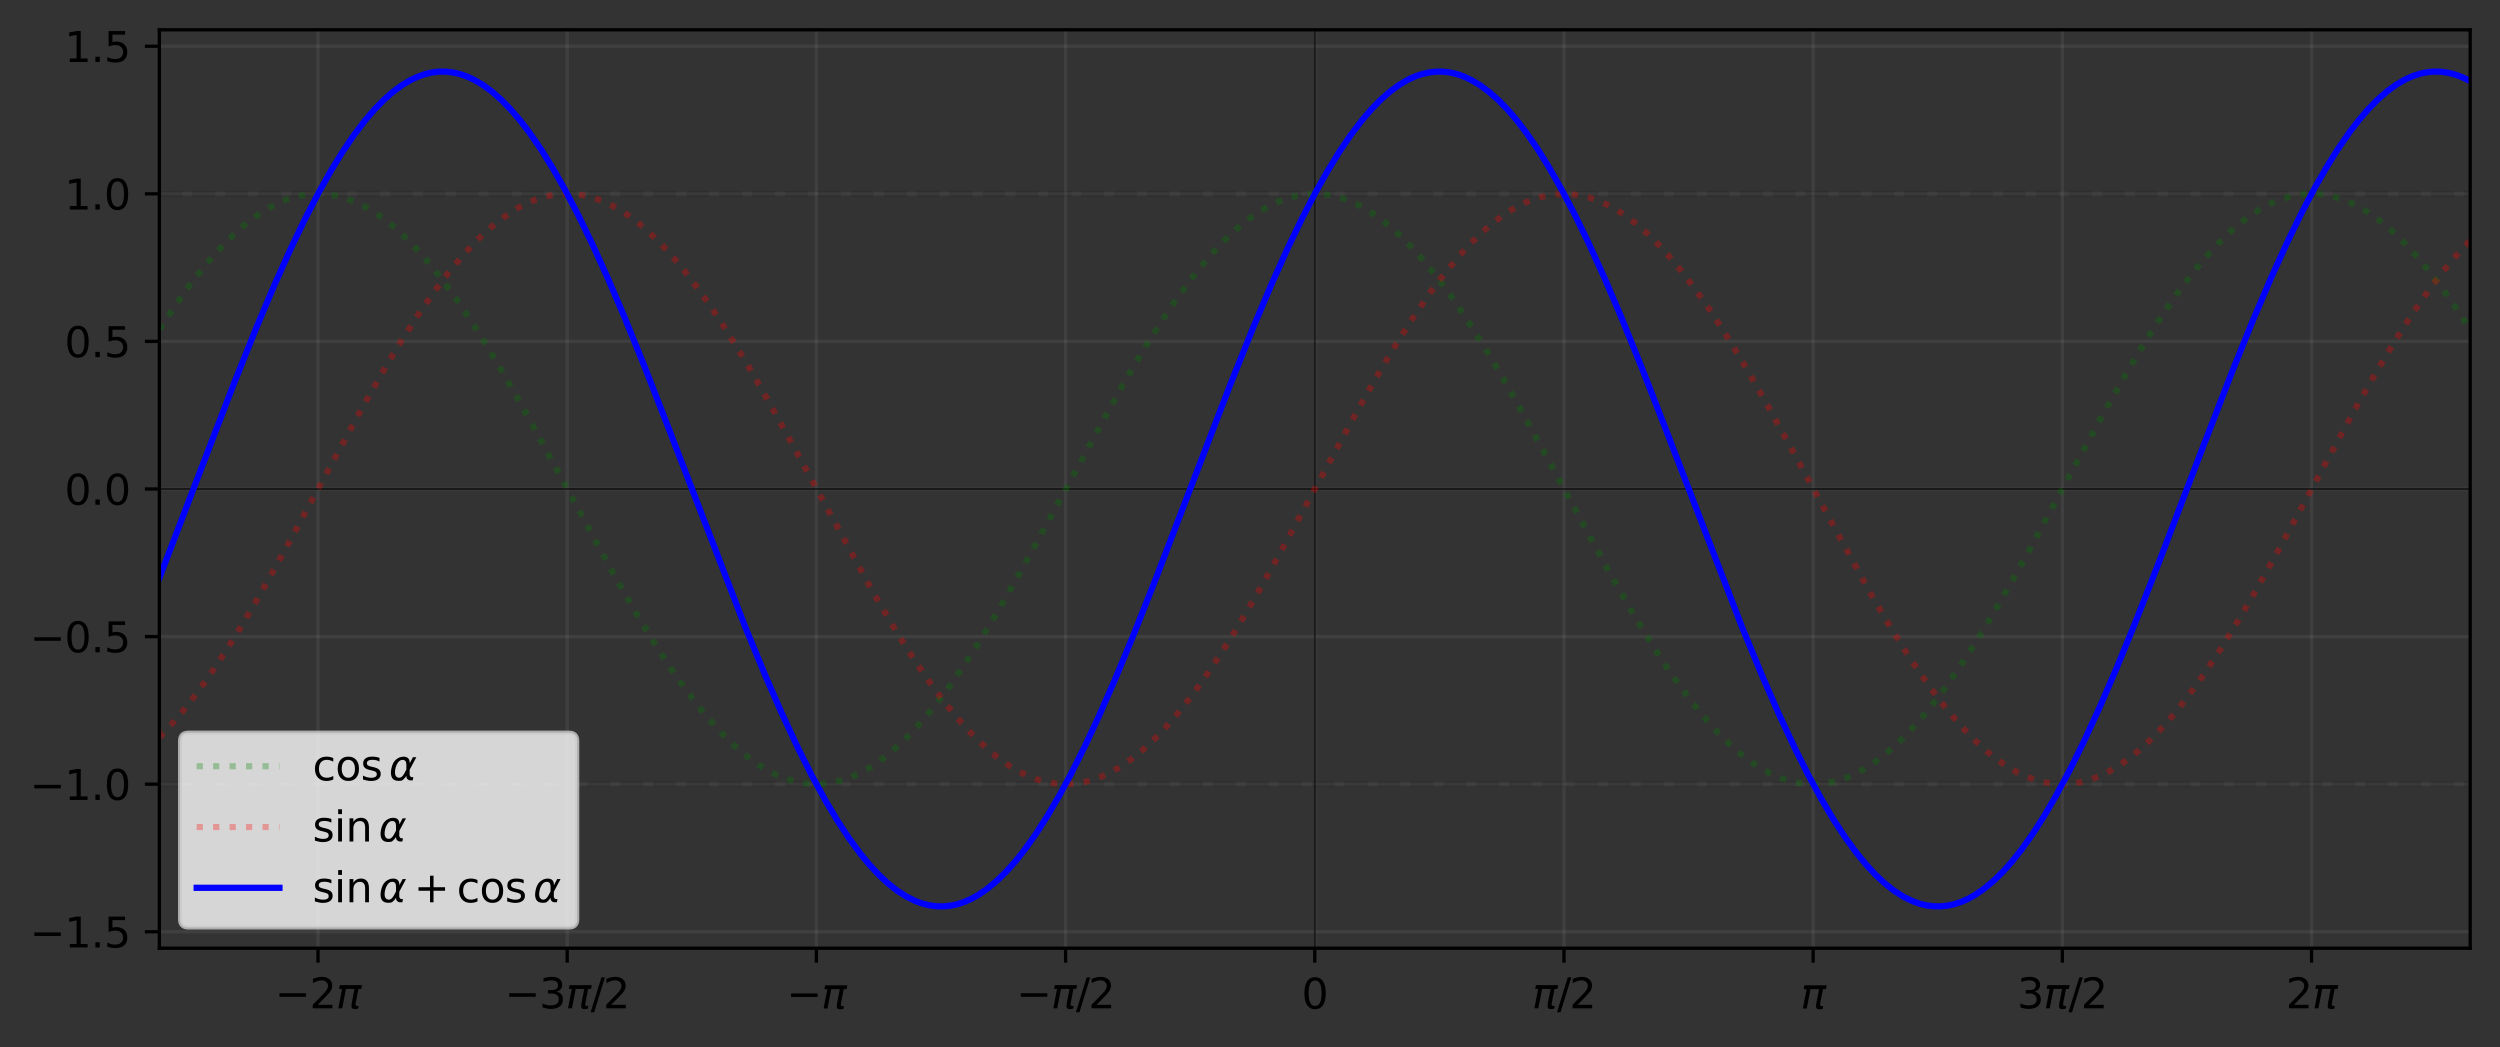 <?xml version="1.0" encoding="utf-8" standalone="no"?>
<!DOCTYPE svg PUBLIC "-//W3C//DTD SVG 1.1//EN"
  "http://www.w3.org/Graphics/SVG/1.1/DTD/svg11.dtd">
<svg height="252.838pt" version="1.1" viewBox="0 0 603.683 252.838" width="603.683pt" xmlns="http://www.w3.org/2000/svg" xmlns:xlink="http://www.w3.org/1999/xlink">
 <rect x="0" y="0" width="603.683" height="252.838" fill="#333333" stroke="none"/>
 <defs>
  <style type="text/css">*{stroke-linecap:butt;stroke-linejoin:round;}</style>
 </defs>
 <g id="figure_1">
  <g id="patch_1">
   <path d="M 0 252.838 
L 603.683 252.838 
L 603.683 0 
L 0 0 
z
" style="fill:none;"/>
  </g>
  <g id="axes_1">
   <g id="patch_2">
    <path d="M 38.483 228.96 
L 596.483 228.96 
L 596.483 7.2 
L 38.483 7.2 
z
" style="fill:none;"/>
   </g>
   <g id="matplotlib.axis_1">
    <g id="xtick_1">
     <g id="line2d_1">
      <path clip-path="url(#p5b0d50e544)" d="M 76.79 228.96 
L 76.79 7.2 
" style="fill:none;stroke:#b0b0b0;stroke-linecap:square;stroke-opacity:0.1;stroke-width:0.8;"/>
     </g>
     <g id="line2d_2">
      <defs>
       <path d="M 0 0 
L 0 3.5 
" id="m84aabdc53a" style="stroke:#000000;stroke-width:0.8;"/>
      </defs>
      <g>
       <use style="stroke:#000000;stroke-width:0.8;" x="76.79" xlink:href="#m84aabdc53a" y="228.96"/>
      </g>
     </g>
     <g id="text_1">
      <!-- $-2\pi$ -->
      <g transform="translate(66.39 243.558)scale(0.1 -0.1)">
       <defs>
        <path d="M 678 2272 
L 4684 2272 
L 4684 1741 
L 678 1741 
L 678 2272 
z
" id="DejaVuSans-2212" transform="scale(0.016)"/>
        <path d="M 1228 531 
L 3431 531 
L 3431 0 
L 469 0 
L 469 531 
Q 828 903 1448 1529 
Q 2069 2156 2228 2338 
Q 2531 2678 2651 2914 
Q 2772 3150 2772 3378 
Q 2772 3750 2511 3984 
Q 2250 4219 1831 4219 
Q 1534 4219 1204 4116 
Q 875 4013 500 3803 
L 500 4441 
Q 881 4594 1212 4672 
Q 1544 4750 1819 4750 
Q 2544 4750 2975 4387 
Q 3406 4025 3406 3419 
Q 3406 3131 3298 2873 
Q 3191 2616 2906 2266 
Q 2828 2175 2409 1742 
Q 1991 1309 1228 531 
z
" id="DejaVuSans-32" transform="scale(0.016)"/>
        <path d="M 584 3500 
L 3938 3500 
L 3825 2925 
L 3384 2925 
L 2966 775 
Q 2922 550 2981 450 
Q 3038 353 3209 353 
Q 3256 353 3325 363 
Q 3397 369 3419 372 
L 3338 -44 
Q 3222 -84 3103 -103 
Q 2981 -122 2866 -122 
Q 2491 -122 2388 81 
Q 2284 288 2391 838 
L 2797 2925 
L 1506 2925 
L 938 0 
L 350 0 
L 919 2925 
L 472 2925 
L 584 3500 
z
" id="DejaVuSans-Oblique-3c0" transform="scale(0.016)"/>
       </defs>
       <use transform="translate(0 0.781)" xlink:href="#DejaVuSans-2212"/>
       <use transform="translate(83.789 0.781)" xlink:href="#DejaVuSans-32"/>
       <use transform="translate(147.412 0.781)" xlink:href="#DejaVuSans-Oblique-3c0"/>
      </g>
     </g>
    </g>
    <g id="xtick_2">
     <g id="line2d_3">
      <path clip-path="url(#p5b0d50e544)" d="M 136.963 228.96 
L 136.963 7.2 
" style="fill:none;stroke:#b0b0b0;stroke-linecap:square;stroke-opacity:0.1;stroke-width:0.8;"/>
     </g>
     <g id="line2d_4">
      <g>
       <use style="stroke:#000000;stroke-width:0.8;" x="136.963" xlink:href="#m84aabdc53a" y="228.96"/>
      </g>
     </g>
     <g id="text_2">
      <!-- $-3\pi/2$ -->
      <g transform="translate(121.863 243.558)scale(0.1 -0.1)">
       <defs>
        <path d="M 2597 2516 
Q 3050 2419 3304 2112 
Q 3559 1806 3559 1356 
Q 3559 666 3084 287 
Q 2609 -91 1734 -91 
Q 1441 -91 1130 -33 
Q 819 25 488 141 
L 488 750 
Q 750 597 1062 519 
Q 1375 441 1716 441 
Q 2309 441 2620 675 
Q 2931 909 2931 1356 
Q 2931 1769 2642 2001 
Q 2353 2234 1838 2234 
L 1294 2234 
L 1294 2753 
L 1863 2753 
Q 2328 2753 2575 2939 
Q 2822 3125 2822 3475 
Q 2822 3834 2567 4026 
Q 2313 4219 1838 4219 
Q 1578 4219 1281 4162 
Q 984 4106 628 3988 
L 628 4550 
Q 988 4650 1302 4700 
Q 1616 4750 1894 4750 
Q 2613 4750 3031 4423 
Q 3450 4097 3450 3541 
Q 3450 3153 3228 2886 
Q 3006 2619 2597 2516 
z
" id="DejaVuSans-33" transform="scale(0.016)"/>
        <path d="M 1625 4666 
L 2156 4666 
L 531 -594 
L 0 -594 
L 1625 4666 
z
" id="DejaVuSans-2f" transform="scale(0.016)"/>
       </defs>
       <use transform="translate(0 0.781)" xlink:href="#DejaVuSans-2212"/>
       <use transform="translate(83.789 0.781)" xlink:href="#DejaVuSans-33"/>
       <use transform="translate(147.412 0.781)" xlink:href="#DejaVuSans-Oblique-3c0"/>
       <use transform="translate(207.617 0.781)" xlink:href="#DejaVuSans-2f"/>
       <use transform="translate(237.684 0.781)" xlink:href="#DejaVuSans-32"/>
      </g>
     </g>
    </g>
    <g id="xtick_3">
     <g id="line2d_5">
      <path clip-path="url(#p5b0d50e544)" d="M 197.137 228.96 
L 197.137 7.2 
" style="fill:none;stroke:#b0b0b0;stroke-linecap:square;stroke-opacity:0.1;stroke-width:0.8;"/>
     </g>
     <g id="line2d_6">
      <g>
       <use style="stroke:#000000;stroke-width:0.8;" x="197.137" xlink:href="#m84aabdc53a" y="228.96"/>
      </g>
     </g>
     <g id="text_3">
      <!-- $-\pi$ -->
      <g transform="translate(189.937 243.558)scale(0.1 -0.1)">
       <use transform="translate(0 0.312)" xlink:href="#DejaVuSans-2212"/>
       <use transform="translate(83.789 0.312)" xlink:href="#DejaVuSans-Oblique-3c0"/>
      </g>
     </g>
    </g>
    <g id="xtick_4">
     <g id="line2d_7">
      <path clip-path="url(#p5b0d50e544)" d="M 257.31 228.96 
L 257.31 7.2 
" style="fill:none;stroke:#b0b0b0;stroke-linecap:square;stroke-opacity:0.1;stroke-width:0.8;"/>
     </g>
     <g id="line2d_8">
      <g>
       <use style="stroke:#000000;stroke-width:0.8;" x="257.31" xlink:href="#m84aabdc53a" y="228.96"/>
      </g>
     </g>
     <g id="text_4">
      <!-- $-\pi/2$ -->
      <g transform="translate(245.41 243.558)scale(0.1 -0.1)">
       <use transform="translate(0 0.781)" xlink:href="#DejaVuSans-2212"/>
       <use transform="translate(83.789 0.781)" xlink:href="#DejaVuSans-Oblique-3c0"/>
       <use transform="translate(143.994 0.781)" xlink:href="#DejaVuSans-2f"/>
       <use transform="translate(174.061 0.781)" xlink:href="#DejaVuSans-32"/>
      </g>
     </g>
    </g>
    <g id="xtick_5">
     <g id="line2d_9">
      <path clip-path="url(#p5b0d50e544)" d="M 317.483 228.96 
L 317.483 7.2 
" style="fill:none;stroke:#b0b0b0;stroke-linecap:square;stroke-opacity:0.1;stroke-width:0.8;"/>
     </g>
     <g id="line2d_10">
      <g>
       <use style="stroke:#000000;stroke-width:0.8;" x="317.483" xlink:href="#m84aabdc53a" y="228.96"/>
      </g>
     </g>
     <g id="text_5">
      <!-- 0 -->
      <g transform="translate(314.302 243.558)scale(0.1 -0.1)">
       <defs>
        <path d="M 2034 4250 
Q 1547 4250 1301 3770 
Q 1056 3291 1056 2328 
Q 1056 1369 1301 889 
Q 1547 409 2034 409 
Q 2525 409 2770 889 
Q 3016 1369 3016 2328 
Q 3016 3291 2770 3770 
Q 2525 4250 2034 4250 
z
M 2034 4750 
Q 2819 4750 3233 4129 
Q 3647 3509 3647 2328 
Q 3647 1150 3233 529 
Q 2819 -91 2034 -91 
Q 1250 -91 836 529 
Q 422 1150 422 2328 
Q 422 3509 836 4129 
Q 1250 4750 2034 4750 
z
" id="DejaVuSans-30" transform="scale(0.016)"/>
       </defs>
       <use xlink:href="#DejaVuSans-30"/>
      </g>
     </g>
    </g>
    <g id="xtick_6">
     <g id="line2d_11">
      <path clip-path="url(#p5b0d50e544)" d="M 377.656 228.96 
L 377.656 7.2 
" style="fill:none;stroke:#b0b0b0;stroke-linecap:square;stroke-opacity:0.1;stroke-width:0.8;"/>
     </g>
     <g id="line2d_12">
      <g>
       <use style="stroke:#000000;stroke-width:0.8;" x="377.656" xlink:href="#m84aabdc53a" y="228.96"/>
      </g>
     </g>
     <g id="text_6">
      <!-- $\pi/2$ -->
      <g transform="translate(369.956 243.558)scale(0.1 -0.1)">
       <use transform="translate(0 0.781)" xlink:href="#DejaVuSans-Oblique-3c0"/>
       <use transform="translate(60.205 0.781)" xlink:href="#DejaVuSans-2f"/>
       <use transform="translate(90.271 0.781)" xlink:href="#DejaVuSans-32"/>
      </g>
     </g>
    </g>
    <g id="xtick_7">
     <g id="line2d_13">
      <path clip-path="url(#p5b0d50e544)" d="M 437.829 228.96 
L 437.829 7.2 
" style="fill:none;stroke:#b0b0b0;stroke-linecap:square;stroke-opacity:0.1;stroke-width:0.8;"/>
     </g>
     <g id="line2d_14">
      <g>
       <use style="stroke:#000000;stroke-width:0.8;" x="437.829" xlink:href="#m84aabdc53a" y="228.96"/>
      </g>
     </g>
     <g id="text_7">
      <!-- $\pi$ -->
      <g transform="translate(434.779 243.558)scale(0.1 -0.1)">
       <use transform="translate(0 0.312)" xlink:href="#DejaVuSans-Oblique-3c0"/>
      </g>
     </g>
    </g>
    <g id="xtick_8">
     <g id="line2d_15">
      <path clip-path="url(#p5b0d50e544)" d="M 498.002 228.96 
L 498.002 7.2 
" style="fill:none;stroke:#b0b0b0;stroke-linecap:square;stroke-opacity:0.1;stroke-width:0.8;"/>
     </g>
     <g id="line2d_16">
      <g>
       <use style="stroke:#000000;stroke-width:0.8;" x="498.002" xlink:href="#m84aabdc53a" y="228.96"/>
      </g>
     </g>
     <g id="text_8">
      <!-- $3\pi/2$ -->
      <g transform="translate(487.102 243.558)scale(0.1 -0.1)">
       <use transform="translate(0 0.781)" xlink:href="#DejaVuSans-33"/>
       <use transform="translate(63.623 0.781)" xlink:href="#DejaVuSans-Oblique-3c0"/>
       <use transform="translate(123.828 0.781)" xlink:href="#DejaVuSans-2f"/>
       <use transform="translate(153.895 0.781)" xlink:href="#DejaVuSans-32"/>
      </g>
     </g>
    </g>
    <g id="xtick_9">
     <g id="line2d_17">
      <path clip-path="url(#p5b0d50e544)" d="M 558.175 228.96 
L 558.175 7.2 
" style="fill:none;stroke:#b0b0b0;stroke-linecap:square;stroke-opacity:0.1;stroke-width:0.8;"/>
     </g>
     <g id="line2d_18">
      <g>
       <use style="stroke:#000000;stroke-width:0.8;" x="558.175" xlink:href="#m84aabdc53a" y="228.96"/>
      </g>
     </g>
     <g id="text_9">
      <!-- $2\pi$ -->
      <g transform="translate(551.975 243.558)scale(0.1 -0.1)">
       <use transform="translate(0 0.781)" xlink:href="#DejaVuSans-32"/>
       <use transform="translate(63.623 0.781)" xlink:href="#DejaVuSans-Oblique-3c0"/>
      </g>
     </g>
    </g>
   </g>
   <g id="matplotlib.axis_2">
    <g id="ytick_1">
     <g id="line2d_19">
      <path clip-path="url(#p5b0d50e544)" d="M 38.483 224.995 
L 596.483 224.995 
" style="fill:none;stroke:#b0b0b0;stroke-linecap:square;stroke-opacity:0.1;stroke-width:0.8;"/>
     </g>
     <g id="line2d_20">
      <defs>
       <path d="M 0 0 
L -3.5 0 
" id="m43dcc45065" style="stroke:#000000;stroke-width:0.8;"/>
      </defs>
      <g>
       <use style="stroke:#000000;stroke-width:0.8;" x="38.483" xlink:href="#m43dcc45065" y="224.995"/>
      </g>
     </g>
     <g id="text_10">
      <!-- −1.5 -->
      <g transform="translate(7.2 228.794)scale(0.1 -0.1)">
       <defs>
        <path d="M 794 531 
L 1825 531 
L 1825 4091 
L 703 3866 
L 703 4441 
L 1819 4666 
L 2450 4666 
L 2450 531 
L 3481 531 
L 3481 0 
L 794 0 
L 794 531 
z
" id="DejaVuSans-31" transform="scale(0.016)"/>
        <path d="M 684 794 
L 1344 794 
L 1344 0 
L 684 0 
L 684 794 
z
" id="DejaVuSans-2e" transform="scale(0.016)"/>
        <path d="M 691 4666 
L 3169 4666 
L 3169 4134 
L 1269 4134 
L 1269 2991 
Q 1406 3038 1543 3061 
Q 1681 3084 1819 3084 
Q 2600 3084 3056 2656 
Q 3513 2228 3513 1497 
Q 3513 744 3044 326 
Q 2575 -91 1722 -91 
Q 1428 -91 1123 -41 
Q 819 9 494 109 
L 494 744 
Q 775 591 1075 516 
Q 1375 441 1709 441 
Q 2250 441 2565 725 
Q 2881 1009 2881 1497 
Q 2881 1984 2565 2268 
Q 2250 2553 1709 2553 
Q 1456 2553 1204 2497 
Q 953 2441 691 2322 
L 691 4666 
z
" id="DejaVuSans-35" transform="scale(0.016)"/>
       </defs>
       <use xlink:href="#DejaVuSans-2212"/>
       <use x="83.789" xlink:href="#DejaVuSans-31"/>
       <use x="147.412" xlink:href="#DejaVuSans-2e"/>
       <use x="179.199" xlink:href="#DejaVuSans-35"/>
      </g>
     </g>
    </g>
    <g id="ytick_2">
     <g id="line2d_21">
      <path clip-path="url(#p5b0d50e544)" d="M 38.483 189.356 
L 596.483 189.356 
" style="fill:none;stroke:#b0b0b0;stroke-linecap:square;stroke-opacity:0.1;stroke-width:0.8;"/>
     </g>
     <g id="line2d_22">
      <g>
       <use style="stroke:#000000;stroke-width:0.8;" x="38.483" xlink:href="#m43dcc45065" y="189.356"/>
      </g>
     </g>
     <g id="text_11">
      <!-- −1.0 -->
      <g transform="translate(7.2 193.156)scale(0.1 -0.1)">
       <use xlink:href="#DejaVuSans-2212"/>
       <use x="83.789" xlink:href="#DejaVuSans-31"/>
       <use x="147.412" xlink:href="#DejaVuSans-2e"/>
       <use x="179.199" xlink:href="#DejaVuSans-30"/>
      </g>
     </g>
    </g>
    <g id="ytick_3">
     <g id="line2d_23">
      <path clip-path="url(#p5b0d50e544)" d="M 38.483 153.718 
L 596.483 153.718 
" style="fill:none;stroke:#b0b0b0;stroke-linecap:square;stroke-opacity:0.1;stroke-width:0.8;"/>
     </g>
     <g id="line2d_24">
      <g>
       <use style="stroke:#000000;stroke-width:0.8;" x="38.483" xlink:href="#m43dcc45065" y="153.718"/>
      </g>
     </g>
     <g id="text_12">
      <!-- −0.5 -->
      <g transform="translate(7.2 157.517)scale(0.1 -0.1)">
       <use xlink:href="#DejaVuSans-2212"/>
       <use x="83.789" xlink:href="#DejaVuSans-30"/>
       <use x="147.412" xlink:href="#DejaVuSans-2e"/>
       <use x="179.199" xlink:href="#DejaVuSans-35"/>
      </g>
     </g>
    </g>
    <g id="ytick_4">
     <g id="line2d_25">
      <path clip-path="url(#p5b0d50e544)" d="M 38.483 118.08 
L 596.483 118.08 
" style="fill:none;stroke:#b0b0b0;stroke-linecap:square;stroke-opacity:0.1;stroke-width:0.8;"/>
     </g>
     <g id="line2d_26">
      <g>
       <use style="stroke:#000000;stroke-width:0.8;" x="38.483" xlink:href="#m43dcc45065" y="118.08"/>
      </g>
     </g>
     <g id="text_13">
      <!-- 0.0 -->
      <g transform="translate(15.58 121.879)scale(0.1 -0.1)">
       <use xlink:href="#DejaVuSans-30"/>
       <use x="63.623" xlink:href="#DejaVuSans-2e"/>
       <use x="95.41" xlink:href="#DejaVuSans-30"/>
      </g>
     </g>
    </g>
    <g id="ytick_5">
     <g id="line2d_27">
      <path clip-path="url(#p5b0d50e544)" d="M 38.483 82.441 
L 596.483 82.441 
" style="fill:none;stroke:#b0b0b0;stroke-linecap:square;stroke-opacity:0.1;stroke-width:0.8;"/>
     </g>
     <g id="line2d_28">
      <g>
       <use style="stroke:#000000;stroke-width:0.8;" x="38.483" xlink:href="#m43dcc45065" y="82.441"/>
      </g>
     </g>
     <g id="text_14">
      <!-- 0.5 -->
      <g transform="translate(15.58 86.24)scale(0.1 -0.1)">
       <use xlink:href="#DejaVuSans-30"/>
       <use x="63.623" xlink:href="#DejaVuSans-2e"/>
       <use x="95.41" xlink:href="#DejaVuSans-35"/>
      </g>
     </g>
    </g>
    <g id="ytick_6">
     <g id="line2d_29">
      <path clip-path="url(#p5b0d50e544)" d="M 38.483 46.803 
L 596.483 46.803 
" style="fill:none;stroke:#b0b0b0;stroke-linecap:square;stroke-opacity:0.1;stroke-width:0.8;"/>
     </g>
     <g id="line2d_30">
      <g>
       <use style="stroke:#000000;stroke-width:0.8;" x="38.483" xlink:href="#m43dcc45065" y="46.803"/>
      </g>
     </g>
     <g id="text_15">
      <!-- 1.0 -->
      <g transform="translate(15.58 50.602)scale(0.1 -0.1)">
       <use xlink:href="#DejaVuSans-31"/>
       <use x="63.623" xlink:href="#DejaVuSans-2e"/>
       <use x="95.41" xlink:href="#DejaVuSans-30"/>
      </g>
     </g>
    </g>
    <g id="ytick_7">
     <g id="line2d_31">
      <path clip-path="url(#p5b0d50e544)" d="M 38.483 11.165 
L 596.483 11.165 
" style="fill:none;stroke:#b0b0b0;stroke-linecap:square;stroke-opacity:0.1;stroke-width:0.8;"/>
     </g>
     <g id="line2d_32">
      <g>
       <use style="stroke:#000000;stroke-width:0.8;" x="38.483" xlink:href="#m43dcc45065" y="11.165"/>
      </g>
     </g>
     <g id="text_16">
      <!-- 1.5 -->
      <g transform="translate(15.58 14.964)scale(0.1 -0.1)">
       <use xlink:href="#DejaVuSans-31"/>
       <use x="63.623" xlink:href="#DejaVuSans-2e"/>
       <use x="95.41" xlink:href="#DejaVuSans-35"/>
      </g>
     </g>
    </g>
   </g>
   <g id="line2d_33">
    <path clip-path="url(#p5b0d50e544)" d="M 38.483 118.08 
L 596.483 118.08 
" style="fill:none;stroke:#000000;stroke-linecap:square;stroke-opacity:0.6;stroke-width:0.5;"/>
   </g>
   <g id="line2d_34">
    <path clip-path="url(#p5b0d50e544)" d="M 317.483 228.96 
L 317.483 7.2 
" style="fill:none;stroke:#000000;stroke-linecap:square;stroke-opacity:0.6;stroke-width:0.5;"/>
   </g>
   <g id="line2d_35">
    <path clip-path="url(#p5b0d50e544)" d="M 38.483 46.803 
L 596.483 46.803 
" style="fill:none;stroke:#000000;stroke-dasharray:5.55,2.4;stroke-dashoffset:0;stroke-opacity:0.1;stroke-width:1.5;"/>
   </g>
   <g id="line2d_36">
    <path clip-path="url(#p5b0d50e544)" d="M 38.483 189.356 
L 596.483 189.356 
" style="fill:none;stroke:#000000;stroke-dasharray:5.55,2.4;stroke-dashoffset:0;stroke-opacity:0.1;stroke-width:1.5;"/>
   </g>
   <g id="line2d_37">
    <path clip-path="url(#p5b0d50e544)" d="M 38.483 79.569 
L 42.393 73.658 
L 45.744 68.958 
L 49.095 64.633 
L 51.888 61.34 
L 54.681 58.348 
L 57.474 55.674 
L 60.267 53.332 
L 63.059 51.333 
L 65.294 49.989 
L 67.528 48.876 
L 69.762 47.999 
L 71.996 47.36 
L 74.231 46.962 
L 76.465 46.805 
L 78.699 46.891 
L 80.933 47.219 
L 83.167 47.788 
L 85.402 48.596 
L 87.636 49.641 
L 89.87 50.918 
L 92.104 52.423 
L 94.897 54.618 
L 97.69 57.15 
L 100.483 60.006 
L 103.276 63.171 
L 106.627 67.352 
L 109.978 71.921 
L 113.33 76.843 
L 117.24 82.981 
L 121.708 90.439 
L 126.735 99.274 
L 133.438 111.529 
L 148.519 139.256 
L 153.546 147.979 
L 158.014 155.306 
L 161.924 161.306 
L 165.276 166.092 
L 168.627 170.511 
L 171.978 174.53 
L 174.771 177.549 
L 177.564 180.253 
L 180.357 182.627 
L 183.149 184.658 
L 185.384 186.028 
L 187.618 187.167 
L 189.852 188.072 
L 192.086 188.738 
L 194.321 189.164 
L 196.555 189.348 
L 198.789 189.29 
L 201.023 188.99 
L 203.258 188.448 
L 205.492 187.668 
L 207.726 186.65 
L 209.96 185.4 
L 212.195 183.92 
L 214.429 182.217 
L 217.222 179.782 
L 220.014 177.019 
L 222.807 173.942 
L 225.6 170.57 
L 228.951 166.156 
L 232.303 161.374 
L 236.213 155.38 
L 240.681 148.057 
L 245.708 139.338 
L 251.852 128.2 
L 270.843 93.419 
L 275.87 84.88 
L 279.78 78.627 
L 283.69 72.784 
L 287.041 68.148 
L 290.393 63.895 
L 293.186 60.666 
L 295.978 57.742 
L 298.771 55.138 
L 301.564 52.869 
L 303.798 51.303 
L 306.032 49.963 
L 308.267 48.856 
L 310.501 47.984 
L 312.735 47.35 
L 314.969 46.956 
L 317.204 46.805 
L 319.438 46.896 
L 321.672 47.229 
L 323.906 47.803 
L 326.14 48.616 
L 328.375 49.665 
L 330.609 50.946 
L 332.843 52.457 
L 335.636 54.657 
L 338.429 57.195 
L 341.222 60.056 
L 344.014 63.226 
L 347.366 67.412 
L 350.717 71.986 
L 354.068 76.913 
L 357.978 83.055 
L 362.447 90.518 
L 367.474 99.356 
L 374.177 111.614 
L 388.699 138.344 
L 393.726 147.111 
L 398.195 154.49 
L 402.104 160.544 
L 405.456 165.383 
L 408.807 169.861 
L 412.158 173.942 
L 414.951 177.019 
L 417.744 179.782 
L 420.537 182.217 
L 423.33 184.311 
L 425.564 185.734 
L 427.798 186.927 
L 430.032 187.885 
L 432.267 188.606 
L 434.501 189.087 
L 436.735 189.327 
L 438.969 189.325 
L 441.204 189.08 
L 443.438 188.594 
L 445.672 187.868 
L 447.906 186.904 
L 450.14 185.707 
L 452.375 184.28 
L 454.609 182.627 
L 457.402 180.253 
L 460.195 177.549 
L 462.987 174.53 
L 465.78 171.21 
L 469.131 166.855 
L 472.483 162.127 
L 476.393 156.189 
L 480.303 149.853 
L 484.771 142.212 
L 490.357 132.211 
L 499.852 114.639 
L 508.231 99.274 
L 513.816 89.484 
L 518.285 82.08 
L 522.195 75.999 
L 526.104 70.357 
L 529.456 65.913 
L 532.807 61.869 
L 535.6 58.826 
L 538.393 56.098 
L 541.186 53.699 
L 543.978 51.642 
L 546.213 50.25 
L 548.447 49.089 
L 550.681 48.163 
L 552.915 47.474 
L 555.149 47.025 
L 557.384 46.818 
L 559.618 46.853 
L 561.852 47.131 
L 564.086 47.65 
L 566.321 48.408 
L 568.555 49.403 
L 570.789 50.632 
L 573.023 52.09 
L 575.258 53.773 
L 578.05 56.183 
L 580.843 58.922 
L 583.636 61.975 
L 586.429 65.326 
L 589.78 69.716 
L 593.131 74.475 
L 596.483 79.569 
L 596.483 79.569 
" style="fill:none;stroke:#008000;stroke-dasharray:1.5,2.475;stroke-dashoffset:0;stroke-opacity:0.3;stroke-width:1.5;"/>
   </g>
   <g id="line2d_38">
    <path clip-path="url(#p5b0d50e544)" d="M 38.483 178.057 
L 41.276 175.092 
L 44.068 171.825 
L 47.42 167.529 
L 50.771 162.855 
L 54.681 156.971 
L 58.591 150.683 
L 63.059 143.084 
L 68.645 133.121 
L 77.023 117.646 
L 87.077 99.168 
L 92.663 89.384 
L 97.131 81.985 
L 101.041 75.911 
L 104.951 70.275 
L 108.303 65.839 
L 111.654 61.802 
L 114.447 58.765 
L 117.24 56.044 
L 120.032 53.652 
L 122.825 51.603 
L 125.059 50.217 
L 127.294 49.062 
L 129.528 48.141 
L 131.762 47.459 
L 133.996 47.017 
L 136.231 46.816 
L 138.465 46.858 
L 140.699 47.142 
L 142.933 47.667 
L 145.167 48.431 
L 147.402 49.433 
L 149.636 50.668 
L 151.87 52.132 
L 154.104 53.82 
L 156.897 56.237 
L 159.69 58.983 
L 162.483 62.043 
L 165.276 65.4 
L 168.627 69.796 
L 171.978 74.562 
L 175.888 80.54 
L 180.357 87.847 
L 185.384 96.553 
L 191.528 107.681 
L 210.519 142.476 
L 215.546 151.03 
L 220.014 158.162 
L 223.924 163.958 
L 227.276 168.549 
L 230.627 172.754 
L 233.42 175.939 
L 236.213 178.817 
L 239.005 181.373 
L 241.798 183.592 
L 244.032 185.118 
L 246.267 186.415 
L 248.501 187.48 
L 250.735 188.309 
L 252.969 188.899 
L 255.204 189.249 
L 257.438 189.356 
L 259.672 189.221 
L 261.906 188.844 
L 264.14 188.226 
L 266.375 187.37 
L 268.609 186.278 
L 270.843 184.954 
L 273.077 183.403 
L 275.87 181.152 
L 278.663 178.567 
L 281.456 175.66 
L 284.249 172.446 
L 287.6 168.211 
L 290.951 163.592 
L 294.861 157.766 
L 298.771 151.528 
L 303.24 143.975 
L 308.825 134.052 
L 316.645 119.638 
L 327.816 99.085 
L 333.402 89.305 
L 337.87 81.911 
L 341.78 75.842 
L 345.69 70.212 
L 349.041 65.78 
L 352.393 61.749 
L 355.186 58.718 
L 357.978 56.002 
L 360.771 53.615 
L 363.564 51.572 
L 365.798 50.191 
L 368.032 49.04 
L 370.267 48.125 
L 372.501 47.447 
L 374.735 47.01 
L 376.969 46.814 
L 379.204 46.861 
L 381.438 47.15 
L 383.672 47.68 
L 385.906 48.45 
L 388.14 49.456 
L 390.375 50.696 
L 392.609 52.164 
L 394.843 53.857 
L 397.636 56.28 
L 400.429 59.031 
L 403.222 62.096 
L 406.014 65.458 
L 409.366 69.86 
L 412.717 74.63 
L 416.627 80.613 
L 421.095 87.925 
L 426.122 96.635 
L 432.267 107.766 
L 451.258 142.557 
L 456.285 151.106 
L 460.753 158.233 
L 464.663 164.024 
L 468.014 168.61 
L 471.366 172.809 
L 474.158 175.989 
L 476.951 178.862 
L 479.744 181.412 
L 482.537 183.626 
L 484.771 185.147 
L 487.005 186.44 
L 489.24 187.5 
L 491.474 188.324 
L 493.708 188.909 
L 495.942 189.253 
L 498.177 189.356 
L 500.411 189.215 
L 502.645 188.833 
L 504.879 188.211 
L 507.113 187.35 
L 509.348 186.253 
L 511.582 184.925 
L 513.816 183.369 
L 516.609 181.112 
L 519.402 178.521 
L 522.195 175.609 
L 524.987 172.391 
L 528.339 168.15 
L 531.69 163.526 
L 535.6 157.695 
L 539.51 151.452 
L 543.978 143.895 
L 549.564 133.968 
L 557.384 119.553 
L 568.555 99.002 
L 574.14 89.227 
L 578.609 81.837 
L 582.519 75.773 
L 586.429 70.148 
L 589.78 65.722 
L 593.131 61.697 
L 595.924 58.67 
L 596.483 58.102 
L 596.483 58.102 
" style="fill:none;stroke:#ff0000;stroke-dasharray:1.5,2.475;stroke-dashoffset:0;stroke-opacity:0.3;stroke-width:1.5;"/>
   </g>
   <g id="line2d_39">
    <path clip-path="url(#p5b0d50e544)" d="M 38.483 139.546 
L 46.861 117.665 
L 56.357 92.947 
L 61.942 79.031 
L 66.411 68.481 
L 70.321 59.797 
L 73.672 52.834 
L 77.023 46.37 
L 79.816 41.401 
L 82.609 36.839 
L 85.402 32.708 
L 88.195 29.031 
L 90.429 26.429 
L 92.663 24.139 
L 94.897 22.168 
L 97.131 20.523 
L 99.366 19.211 
L 101.041 18.446 
L 102.717 17.873 
L 104.393 17.491 
L 106.068 17.302 
L 107.744 17.305 
L 109.42 17.501 
L 111.095 17.89 
L 112.771 18.47 
L 114.447 19.241 
L 116.681 20.563 
L 118.915 22.216 
L 121.149 24.195 
L 123.384 26.494 
L 125.618 29.104 
L 127.852 32.016 
L 130.645 36.067 
L 133.438 40.554 
L 136.231 45.453 
L 139.582 51.838 
L 142.933 58.73 
L 146.843 67.34 
L 150.753 76.479 
L 155.78 88.851 
L 161.924 104.632 
L 179.798 151.009 
L 184.825 163.192 
L 188.735 172.142 
L 192.645 180.529 
L 195.996 187.204 
L 199.348 193.35 
L 202.14 198.033 
L 204.933 202.292 
L 207.726 206.104 
L 209.96 208.817 
L 212.195 211.222 
L 214.429 213.31 
L 216.663 215.074 
L 218.897 216.509 
L 221.131 217.608 
L 222.807 218.211 
L 224.483 218.622 
L 226.158 218.841 
L 227.834 218.867 
L 229.51 218.701 
L 231.186 218.341 
L 232.861 217.79 
L 234.537 217.048 
L 236.213 216.117 
L 238.447 214.584 
L 240.681 212.723 
L 242.915 210.54 
L 245.149 208.043 
L 247.384 205.24 
L 250.177 201.32 
L 252.969 196.958 
L 255.762 192.177 
L 258.555 187.002 
L 261.906 180.312 
L 265.258 173.145 
L 269.167 164.256 
L 273.636 153.514 
L 279.222 139.427 
L 287.6 117.544 
L 297.095 92.829 
L 302.681 78.919 
L 307.149 68.375 
L 311.059 59.698 
L 314.411 52.742 
L 317.762 46.285 
L 320.555 41.322 
L 323.348 36.767 
L 326.14 32.643 
L 328.933 28.974 
L 331.167 26.378 
L 333.402 24.095 
L 335.636 22.131 
L 337.87 20.493 
L 340.104 19.187 
L 341.78 18.428 
L 343.456 17.86 
L 345.131 17.483 
L 346.807 17.299 
L 348.483 17.308 
L 350.158 17.509 
L 351.834 17.903 
L 353.51 18.489 
L 355.186 19.265 
L 357.42 20.593 
L 359.654 22.253 
L 361.888 24.239 
L 364.122 26.544 
L 366.357 29.161 
L 368.591 32.079 
L 371.384 36.138 
L 374.177 40.632 
L 376.969 45.537 
L 380.321 51.929 
L 383.672 58.828 
L 387.582 67.445 
L 391.492 76.589 
L 396.519 88.967 
L 402.663 104.753 
L 420.537 151.124 
L 425.564 163.301 
L 429.474 172.244 
L 433.384 180.624 
L 436.735 187.292 
L 440.086 193.43 
L 442.879 198.107 
L 445.672 202.359 
L 448.465 206.163 
L 450.699 208.87 
L 452.933 211.268 
L 455.167 213.35 
L 457.402 215.107 
L 459.636 216.535 
L 461.87 217.627 
L 463.546 218.225 
L 465.222 218.631 
L 466.897 218.844 
L 468.573 218.865 
L 470.249 218.693 
L 471.924 218.329 
L 473.6 217.772 
L 475.276 217.025 
L 476.951 216.089 
L 479.186 214.549 
L 481.42 212.681 
L 483.654 210.492 
L 485.888 207.988 
L 488.122 205.179 
L 490.915 201.251 
L 493.708 196.882 
L 496.501 192.094 
L 499.852 185.832 
L 503.204 179.052 
L 507.113 170.556 
L 511.023 161.514 
L 515.492 150.633 
L 521.077 136.426 
L 531.131 110.082 
L 538.951 89.878 
L 543.978 77.457 
L 548.447 66.997 
L 552.357 58.409 
L 555.708 51.538 
L 559.059 45.177 
L 561.852 40.3 
L 564.645 35.837 
L 567.438 31.81 
L 569.672 28.917 
L 571.906 26.328 
L 574.14 24.051 
L 576.375 22.094 
L 578.609 20.463 
L 580.843 19.164 
L 582.519 18.41 
L 584.195 17.847 
L 585.87 17.476 
L 587.546 17.297 
L 589.222 17.311 
L 590.897 17.518 
L 592.573 17.917 
L 594.249 18.508 
L 595.924 19.289 
L 596.483 19.591 
L 596.483 19.591 
" style="fill:none;stroke:#0000ff;stroke-linecap:square;stroke-width:1.5;"/>
   </g>
   <g id="patch_3">
    <path d="M 38.483 228.96 
L 38.483 7.2 
" style="fill:none;stroke:#000000;stroke-linecap:square;stroke-linejoin:miter;stroke-width:0.8;"/>
   </g>
   <g id="patch_4">
    <path d="M 596.483 228.96 
L 596.483 7.2 
" style="fill:none;stroke:#000000;stroke-linecap:square;stroke-linejoin:miter;stroke-width:0.8;"/>
   </g>
   <g id="patch_5">
    <path d="M 38.483 228.96 
L 596.483 228.96 
" style="fill:none;stroke:#000000;stroke-linecap:square;stroke-linejoin:miter;stroke-width:0.8;"/>
   </g>
   <g id="patch_6">
    <path d="M 38.483 7.2 
L 596.483 7.2 
" style="fill:none;stroke:#000000;stroke-linecap:square;stroke-linejoin:miter;stroke-width:0.8;"/>
   </g>
   <g id="legend_1">
    <g id="patch_7">
     <path d="M 45.483 223.96 
L 137.383 223.96 
Q 139.383 223.96 139.383 221.96 
L 139.383 178.926 
Q 139.383 176.926 137.383 176.926 
L 45.483 176.926 
Q 43.483 176.926 43.483 178.926 
L 43.483 221.96 
Q 43.483 223.96 45.483 223.96 
z
" style="fill:#ffffff;opacity:0.8;stroke:#cccccc;stroke-linejoin:miter;"/>
    </g>
    <g id="line2d_40">
     <path d="M 47.483 185.024 
L 67.483 185.024 
" style="fill:none;stroke:#008000;stroke-dasharray:1.5,2.475;stroke-dashoffset:0;stroke-opacity:0.3;stroke-width:1.5;"/>
    </g>
    <g id="line2d_41"/>
    <g id="text_17">
     <!-- $\cos{\alpha}$ -->
     <g transform="translate(75.483 188.524)scale(0.1 -0.1)">
      <defs>
       <path d="M 3122 3366 
L 3122 2828 
Q 2878 2963 2633 3030 
Q 2388 3097 2138 3097 
Q 1578 3097 1268 2742 
Q 959 2388 959 1747 
Q 959 1106 1268 751 
Q 1578 397 2138 397 
Q 2388 397 2633 464 
Q 2878 531 3122 666 
L 3122 134 
Q 2881 22 2623 -34 
Q 2366 -91 2075 -91 
Q 1284 -91 818 406 
Q 353 903 353 1747 
Q 353 2603 823 3093 
Q 1294 3584 2113 3584 
Q 2378 3584 2631 3529 
Q 2884 3475 3122 3366 
z
" id="DejaVuSans-63" transform="scale(0.016)"/>
       <path d="M 1959 3097 
Q 1497 3097 1228 2736 
Q 959 2375 959 1747 
Q 959 1119 1226 758 
Q 1494 397 1959 397 
Q 2419 397 2687 759 
Q 2956 1122 2956 1747 
Q 2956 2369 2687 2733 
Q 2419 3097 1959 3097 
z
M 1959 3584 
Q 2709 3584 3137 3096 
Q 3566 2609 3566 1747 
Q 3566 888 3137 398 
Q 2709 -91 1959 -91 
Q 1206 -91 779 398 
Q 353 888 353 1747 
Q 353 2609 779 3096 
Q 1206 3584 1959 3584 
z
" id="DejaVuSans-6f" transform="scale(0.016)"/>
       <path d="M 2834 3397 
L 2834 2853 
Q 2591 2978 2328 3040 
Q 2066 3103 1784 3103 
Q 1356 3103 1142 2972 
Q 928 2841 928 2578 
Q 928 2378 1081 2264 
Q 1234 2150 1697 2047 
L 1894 2003 
Q 2506 1872 2764 1633 
Q 3022 1394 3022 966 
Q 3022 478 2636 193 
Q 2250 -91 1575 -91 
Q 1294 -91 989 -36 
Q 684 19 347 128 
L 347 722 
Q 666 556 975 473 
Q 1284 391 1588 391 
Q 1994 391 2212 530 
Q 2431 669 2431 922 
Q 2431 1156 2273 1281 
Q 2116 1406 1581 1522 
L 1381 1569 
Q 847 1681 609 1914 
Q 372 2147 372 2553 
Q 372 3047 722 3315 
Q 1072 3584 1716 3584 
Q 2034 3584 2315 3537 
Q 2597 3491 2834 3397 
z
" id="DejaVuSans-73" transform="scale(0.016)"/>
       <path d="M 2619 1628 
L 2622 2350 
Q 2625 3088 2069 3091 
Q 1653 3094 1394 2747 
Q 1069 2319 959 1747 
Q 825 1059 994 731 
Q 1169 397 1547 397 
Q 1966 397 2319 1063 
L 2619 1628 
z
M 2166 3578 
Q 3141 3594 3128 2584 
Q 3128 2584 3616 3500 
L 4128 3500 
L 3119 1603 
L 3109 919 
Q 3109 766 3194 638 
Q 3291 488 3391 488 
L 3669 488 
L 3575 0 
L 3228 0 
Q 2934 0 2722 263 
Q 2622 394 2619 669 
Q 2416 334 2066 50 
Q 1900 -81 1453 -78 
Q 722 -72 456 397 
Q 184 884 353 1747 
Q 534 2675 1009 3097 
Q 1544 3569 2166 3578 
z
" id="DejaVuSans-Oblique-3b1" transform="scale(0.016)"/>
      </defs>
      <use transform="translate(0 0.844)" xlink:href="#DejaVuSans-63"/>
      <use transform="translate(54.98 0.844)" xlink:href="#DejaVuSans-6f"/>
      <use transform="translate(116.162 0.844)" xlink:href="#DejaVuSans-73"/>
      <use transform="translate(184.497 0.844)" xlink:href="#DejaVuSans-Oblique-3b1"/>
     </g>
    </g>
    <g id="line2d_42">
     <path d="M 47.483 199.702 
L 67.483 199.702 
" style="fill:none;stroke:#ff0000;stroke-dasharray:1.5,2.475;stroke-dashoffset:0;stroke-opacity:0.3;stroke-width:1.5;"/>
    </g>
    <g id="line2d_43"/>
    <g id="text_18">
     <!-- $\sin{\alpha}$ -->
     <g transform="translate(75.483 203.202)scale(0.1 -0.1)">
      <defs>
       <path d="M 603 3500 
L 1178 3500 
L 1178 0 
L 603 0 
L 603 3500 
z
M 603 4863 
L 1178 4863 
L 1178 4134 
L 603 4134 
L 603 4863 
z
" id="DejaVuSans-69" transform="scale(0.016)"/>
       <path d="M 3513 2113 
L 3513 0 
L 2938 0 
L 2938 2094 
Q 2938 2591 2744 2837 
Q 2550 3084 2163 3084 
Q 1697 3084 1428 2787 
Q 1159 2491 1159 1978 
L 1159 0 
L 581 0 
L 581 3500 
L 1159 3500 
L 1159 2956 
Q 1366 3272 1645 3428 
Q 1925 3584 2291 3584 
Q 2894 3584 3203 3211 
Q 3513 2838 3513 2113 
z
" id="DejaVuSans-6e" transform="scale(0.016)"/>
      </defs>
      <use transform="translate(0 0.016)" xlink:href="#DejaVuSans-73"/>
      <use transform="translate(52.1 0.016)" xlink:href="#DejaVuSans-69"/>
      <use transform="translate(79.883 0.016)" xlink:href="#DejaVuSans-6e"/>
      <use transform="translate(159.497 0.016)" xlink:href="#DejaVuSans-Oblique-3b1"/>
     </g>
    </g>
    <g id="line2d_44">
     <path d="M 47.483 214.38 
L 67.483 214.38 
" style="fill:none;stroke:#0000ff;stroke-linecap:square;stroke-width:1.5;"/>
    </g>
    <g id="line2d_45"/>
    <g id="text_19">
     <!-- $\sin{\alpha}+\cos{\alpha}$ -->
     <g transform="translate(75.483 217.88)scale(0.1 -0.1)">
      <defs>
       <path d="M 2944 4013 
L 2944 2272 
L 4684 2272 
L 4684 1741 
L 2944 1741 
L 2944 0 
L 2419 0 
L 2419 1741 
L 678 1741 
L 678 2272 
L 2419 2272 
L 2419 4013 
L 2944 4013 
z
" id="DejaVuSans-2b" transform="scale(0.016)"/>
      </defs>
      <use transform="translate(0 0.016)" xlink:href="#DejaVuSans-73"/>
      <use transform="translate(52.1 0.016)" xlink:href="#DejaVuSans-69"/>
      <use transform="translate(79.883 0.016)" xlink:href="#DejaVuSans-6e"/>
      <use transform="translate(159.497 0.016)" xlink:href="#DejaVuSans-Oblique-3b1"/>
      <use transform="translate(244.898 0.016)" xlink:href="#DejaVuSans-2b"/>
      <use transform="translate(348.169 0.016)" xlink:href="#DejaVuSans-63"/>
      <use transform="translate(403.15 0.016)" xlink:href="#DejaVuSans-6f"/>
      <use transform="translate(464.331 0.016)" xlink:href="#DejaVuSans-73"/>
      <use transform="translate(532.667 0.016)" xlink:href="#DejaVuSans-Oblique-3b1"/>
     </g>
    </g>
   </g>
  </g>
 </g>
 <defs>
  <clipPath id="p5b0d50e544">
   <rect height="221.76" width="558" x="38.483" y="7.2"/>
  </clipPath>
 </defs>
</svg>
